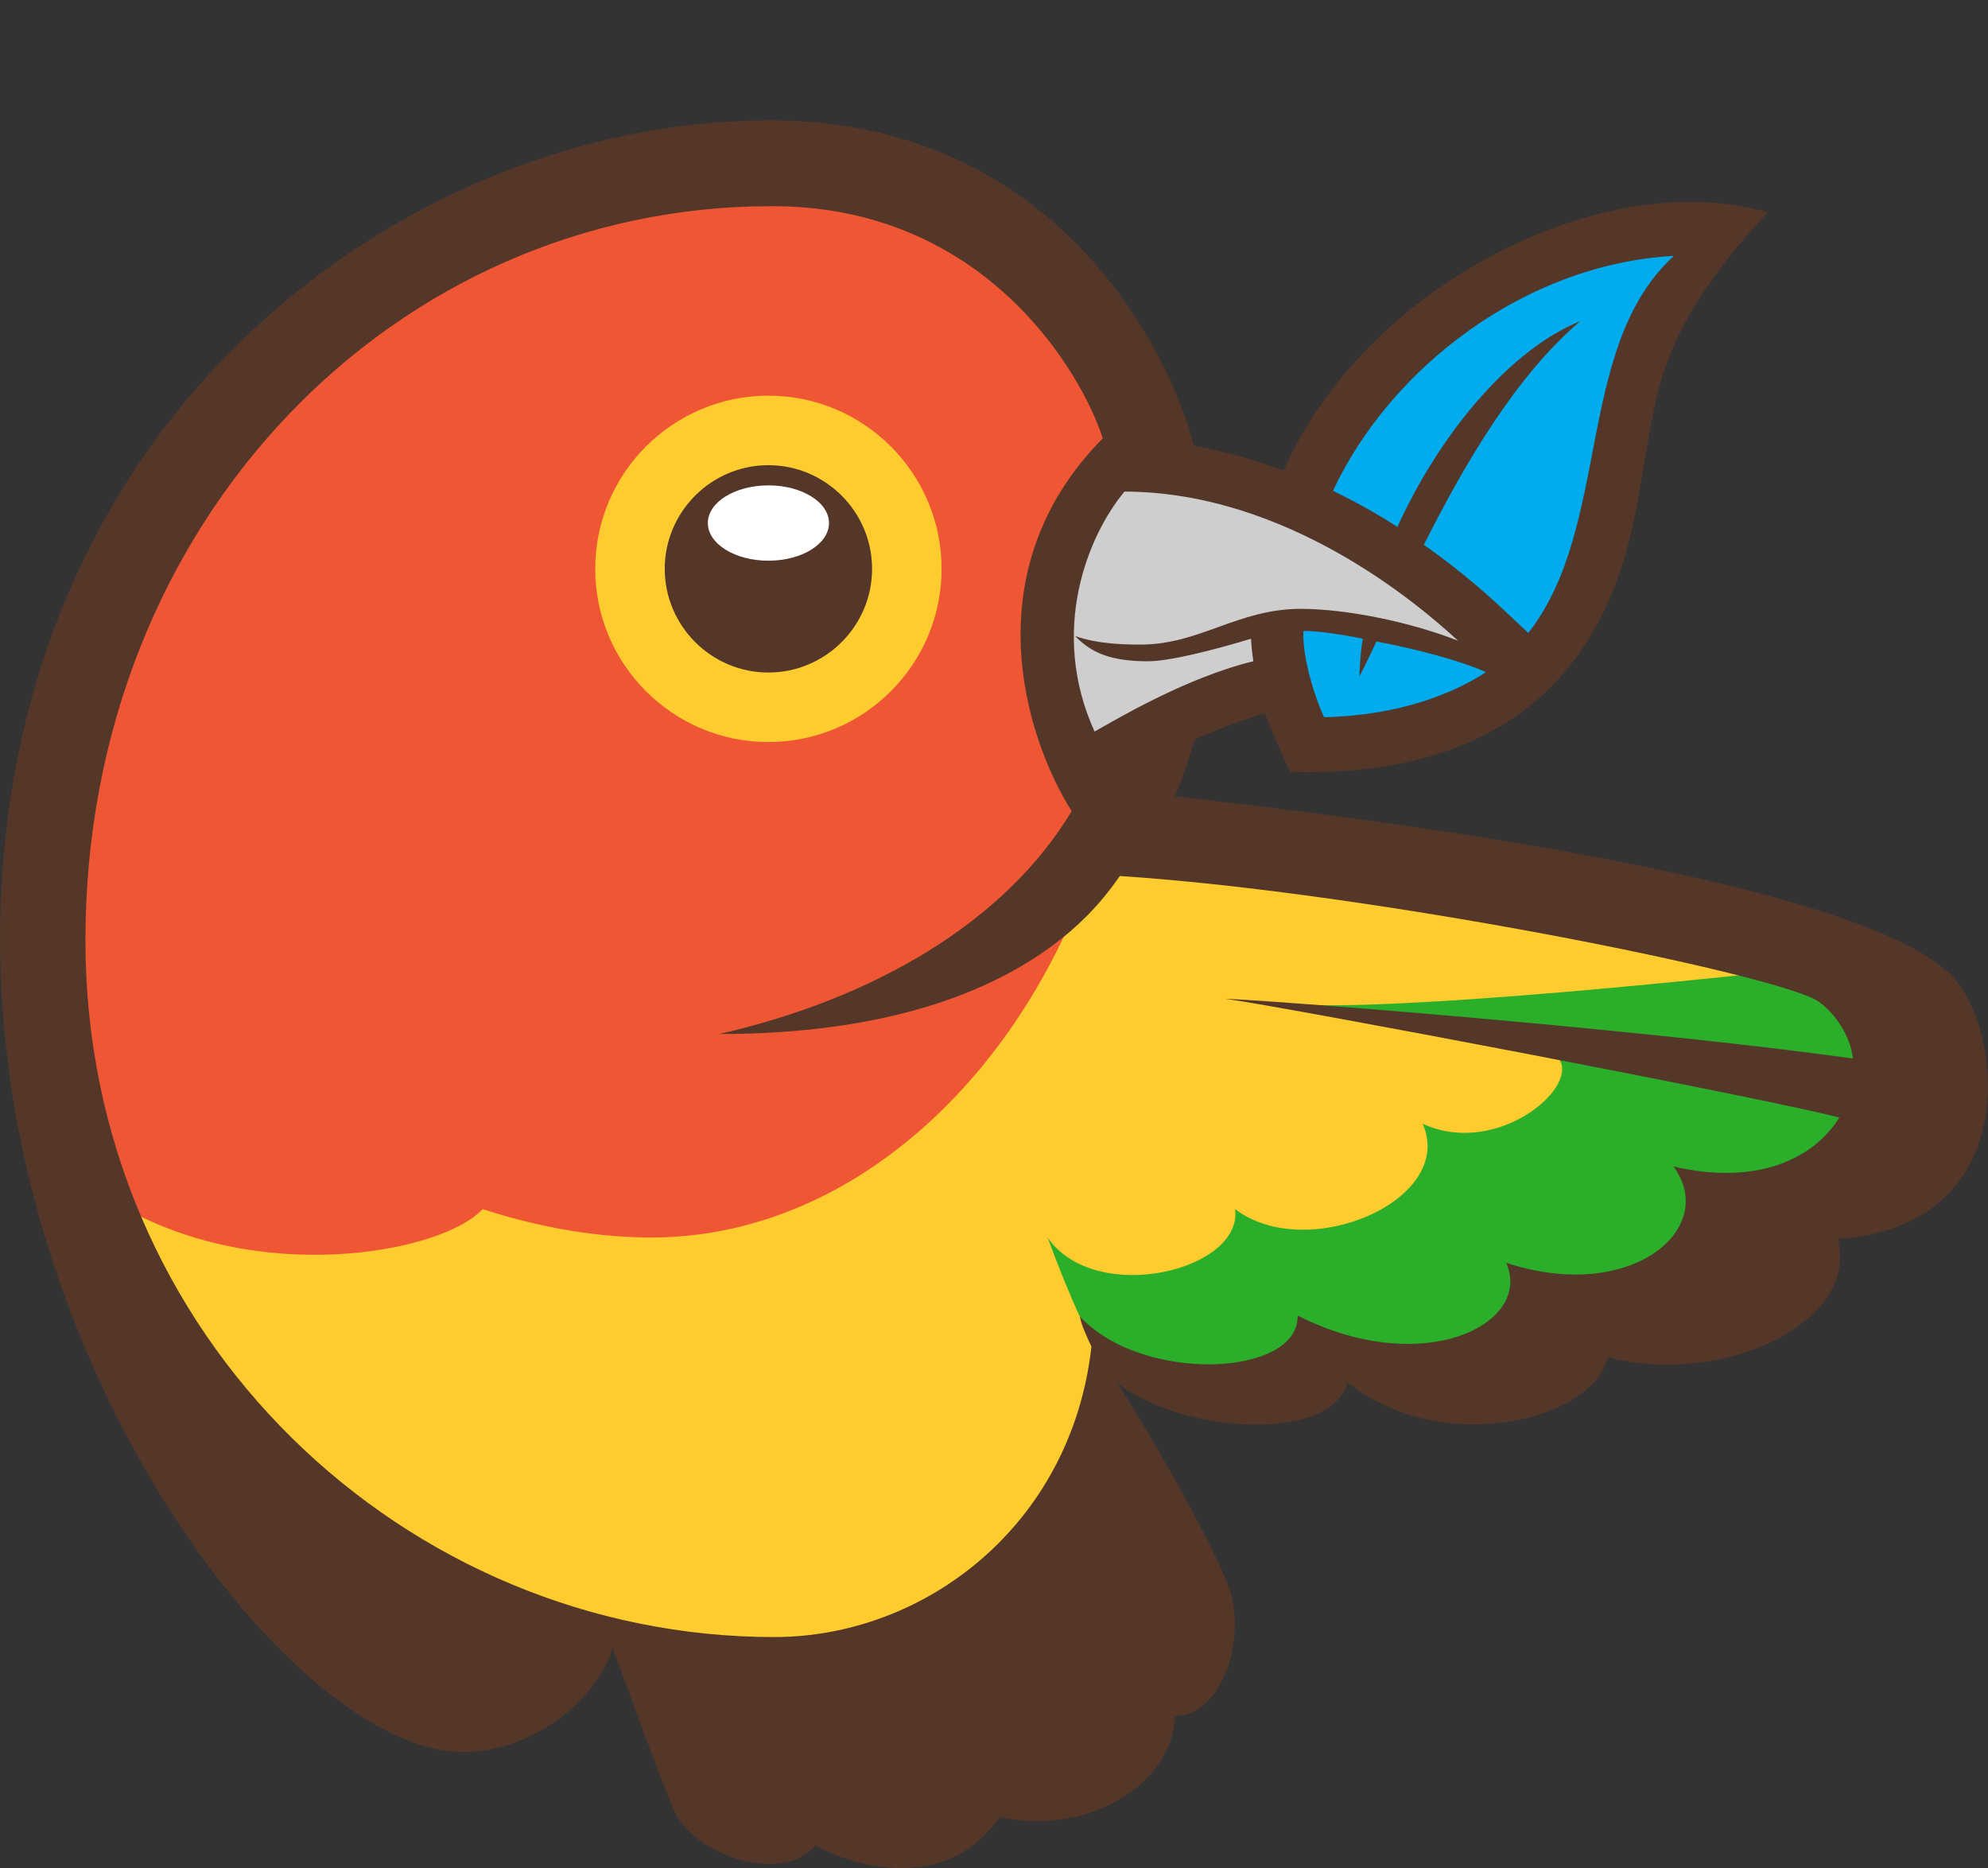 <?xml version="1.0" encoding="utf-8"?>
<!-- Generator: Adobe Illustrator 19.0.0, SVG Export Plug-In . SVG Version: 6.00 Build 0)  -->
<svg version="1.1" id="Layer_1" xmlns="http://www.w3.org/2000/svg" xmlns:xlink="http://www.w3.org/1999/xlink" x="0px" y="0px"
	 viewBox="248 -248 512 481.1" style="enable-background:new 248 -248 512 481.1;" xml:space="preserve">
<rect x="248" y="-248" width="512" height="481.1" fill="#333333" stroke="none"/>
<style type="text/css">
	.st0{fill:#00ACEE;}
	.st1{fill:#FFCC2F;}
	.st2{fill:#2BAF2B;}
	.st3{fill:#EF5734;}
	.st4{fill:#543729;}
	.st5{fill:#FFFFFF;}
	.st6{fill:#CECECE;}
</style>
<g>
	<g id="leaf">
		<path class="st0" d="M682.6-184.5c-67.8,0-118.4,71.7-95,123.2C683.6-61.3,644.5-149.9,682.6-184.5z"/>
	</g>
	<path id="body" class="st1" d="M704.5,9c0-22.8-108.6-34.1-169.1-37.7C474.9-32.2,253.8,9.7,280,65.1
		c26.2,55.4,92.6,114.4,167.3,114.4c38.7,0,83.6-27.3,86.1-77.4C578.1,87.2,704.5,86.4,704.5,9z"/>
	<path id="wing_tip" class="st2" d="M649,24.1c7,7.1-15.2,26.3-34.6,17.3c8.7,19.7-29.7,36.1-48.3,22c2,15.9-36.1,25-48.3,7.3
		c3.1,8.4,5.8,14.9,8.2,20.2c0-0.1,0-0.1,0-0.1c6.3,8.3,14.9,14.9,52.4,14.9c57.7,0,151-43.8,151-76c0-26.6-10-29.1-27.2-27.2
		C684.9,4.4,594.9,13.8,575.8,10C586.2,12.2,638.5,22.3,649,24.1z"/>
	<path id="head" class="st3" d="M446.5-199.2c-110.4,0-221.2,109.7-168.5,261.1c35.8,21.5,83.6,13,94.3,1.5
		c16.2,5.2,30.6,7.3,43.5,7.3c67,0,124.3-71.2,124.3-160.3C540.2-180.8,479.9-199.2,446.5-199.2z"/>
	<path id="eye_rim" class="st1" d="M401.3-101.5c0,24.6,20,44.6,44.6,44.6c24.6,0,44.6-20,44.6-44.6c0-24.6-20-44.6-44.6-44.6
		C421.3-146.1,401.3-126.1,401.3-101.5z"/>
	<path id="eye" class="st4" d="M419.2-101.5c0,14.7,12,26.7,26.7,26.7c14.7,0,26.7-12,26.7-26.7c0-14.7-12-26.7-26.7-26.7
		C431.2-128.2,419.2-116.2,419.2-101.5z"/>
	<ellipse id="pupil_highlight" class="st5" cx="445.9" cy="-113.3" rx="15.6" ry="9.7"/>
	<path id="beak" class="st6" d="M537.4-124.3c-20.3,11.8-19.6,50-10.6,68.7c17.4-6.5,41.8-19.3,45.5-21.6c3.8-2.3-2.1-11,12.6-11
		c20.3,0,38.7,6.3,44,8.6C625.5-86.5,583.8-124.3,537.4-124.3z"/>
	<path id="outline" class="st4" d="M750.2,2.8c-26.3-25.3-158-41.1-199.6-45.7c2-4.8,3.7-9.7,5.1-14.7c5.7-2.5,11.8-4.8,18.1-6.7
		c0.8,2.3,4.4,11,6.5,15.1c83.6,2.3,87.8-62.1,91.2-79.7c3.3-17.2,3.2-33.9,31.8-64.4c-42.7-12.4-104.1,19.3-124.7,66.5
		c-7.7-2.9-15.5-5-23.1-6.4c-5.5-22.1-34.1-83.8-109.1-83.8c-48.6,0-97.6,20.1-134.4,55c-19.9,18.8-35.4,41.2-46.3,66.5
		C254-68.1,248-38.1,248-6c0,111.5,76.1,209.2,119.1,209.2c18.8,0,34.9-14.1,38.7-26.7c3.2,8.6,12.9,35.5,16.1,42.4
		c4.7,10.1,26.6,18.9,36.2,8.4c12.3,6.8,34.9,11,47.3-7.3c23.7,5,44.7-9.1,45.2-26c11.6-0.6,17.4-17,14.8-30
		c-1.9-9.6-21.9-44-29.7-55.9c15.5,12.6,54.6,16.1,59.4,0c24.9,19.6,63.8,9.3,66.9-6.6c30.3,7.9,65.1-9.4,59.3-30.4
		C770.1,67.7,763.9,15.9,750.2,2.8z M623.5-83c-12.8-5-29.1-8.2-40.5-8.2c-16.2,0-26,9.2-41.2,9.2c-3.2,0-10.8,0-16.9-2.2
		c4,4.2,9,6.5,18.7,6.5c5.8,0,17.3-3,26.6-5.8c0.1,2,0.3,3.9,0.6,5.8c-17.4,4.2-35.7,15.2-40.9,18.1c-11.8-26-1.7-50.5,7.7-61.8
		C579.3-121.3,613.1-92.6,623.5-83z M641.6-85l-6.4-6c-6.6-6.2-13.4-11.7-20.5-16.7c10.5-20.8,23.7-43.5,40.3-57.6
		c-18.3,7.4-36.4,29.4-47.1,53c-5.4-3.5-11-6.6-16.6-9.3c14.9-31.8,49.6-58.4,87.8-60.5C653.5-158.7,663.1-112.4,641.6-85z
		 M589-63.3c-2.8-6.1-5.7-16.3-5.3-22.2c4.8-0.1,13.9,1.7,15.3,2c-0.6,2.8-0.9,8.9-0.9,9.7c0.9-1.6,3.4-6.9,4.4-9
		c9.1,1.7,21.1,4.7,28.2,7.9C622.5-69.5,608.4-63.7,589-63.3z M532-135.1c-33.4,33.8-20.2,76.6-8,96c-17.3,28.8-51.3,48.4-90.8,57.4
		c44.3,0,70.4-11.4,85.6-22.6c9.7-7.1,14.9-14.2,17.6-18.1C602.1-18.1,706.1,3,716.3,9.9c4.1,2.8,8.3,8.8,8.9,14.7
		c-49.4-6.9-138.4-14.2-161.7-15.4c16.5,2.3,137.2,25.2,158.2,30.6c-6.4,10.4-20.9,17.7-42.7,12.6c11.8,16.1-11.1,35.4-43.1,24.8
		c7,15.8-21.4,30-53.7,13.6c0.4,15.8-40.1,17.6-56.1,0.2c0.3,2.1,2.2,6.1,3,7.8c-5.2,46.1-43,74.8-81.7,74.8
		c-94.8,0-177.4-77-177.4-179.4c0-108.3,80-189.1,176.6-189.1C501.8-195.1,526.8-151.6,532-135.1z"/>
</g>
</svg>
